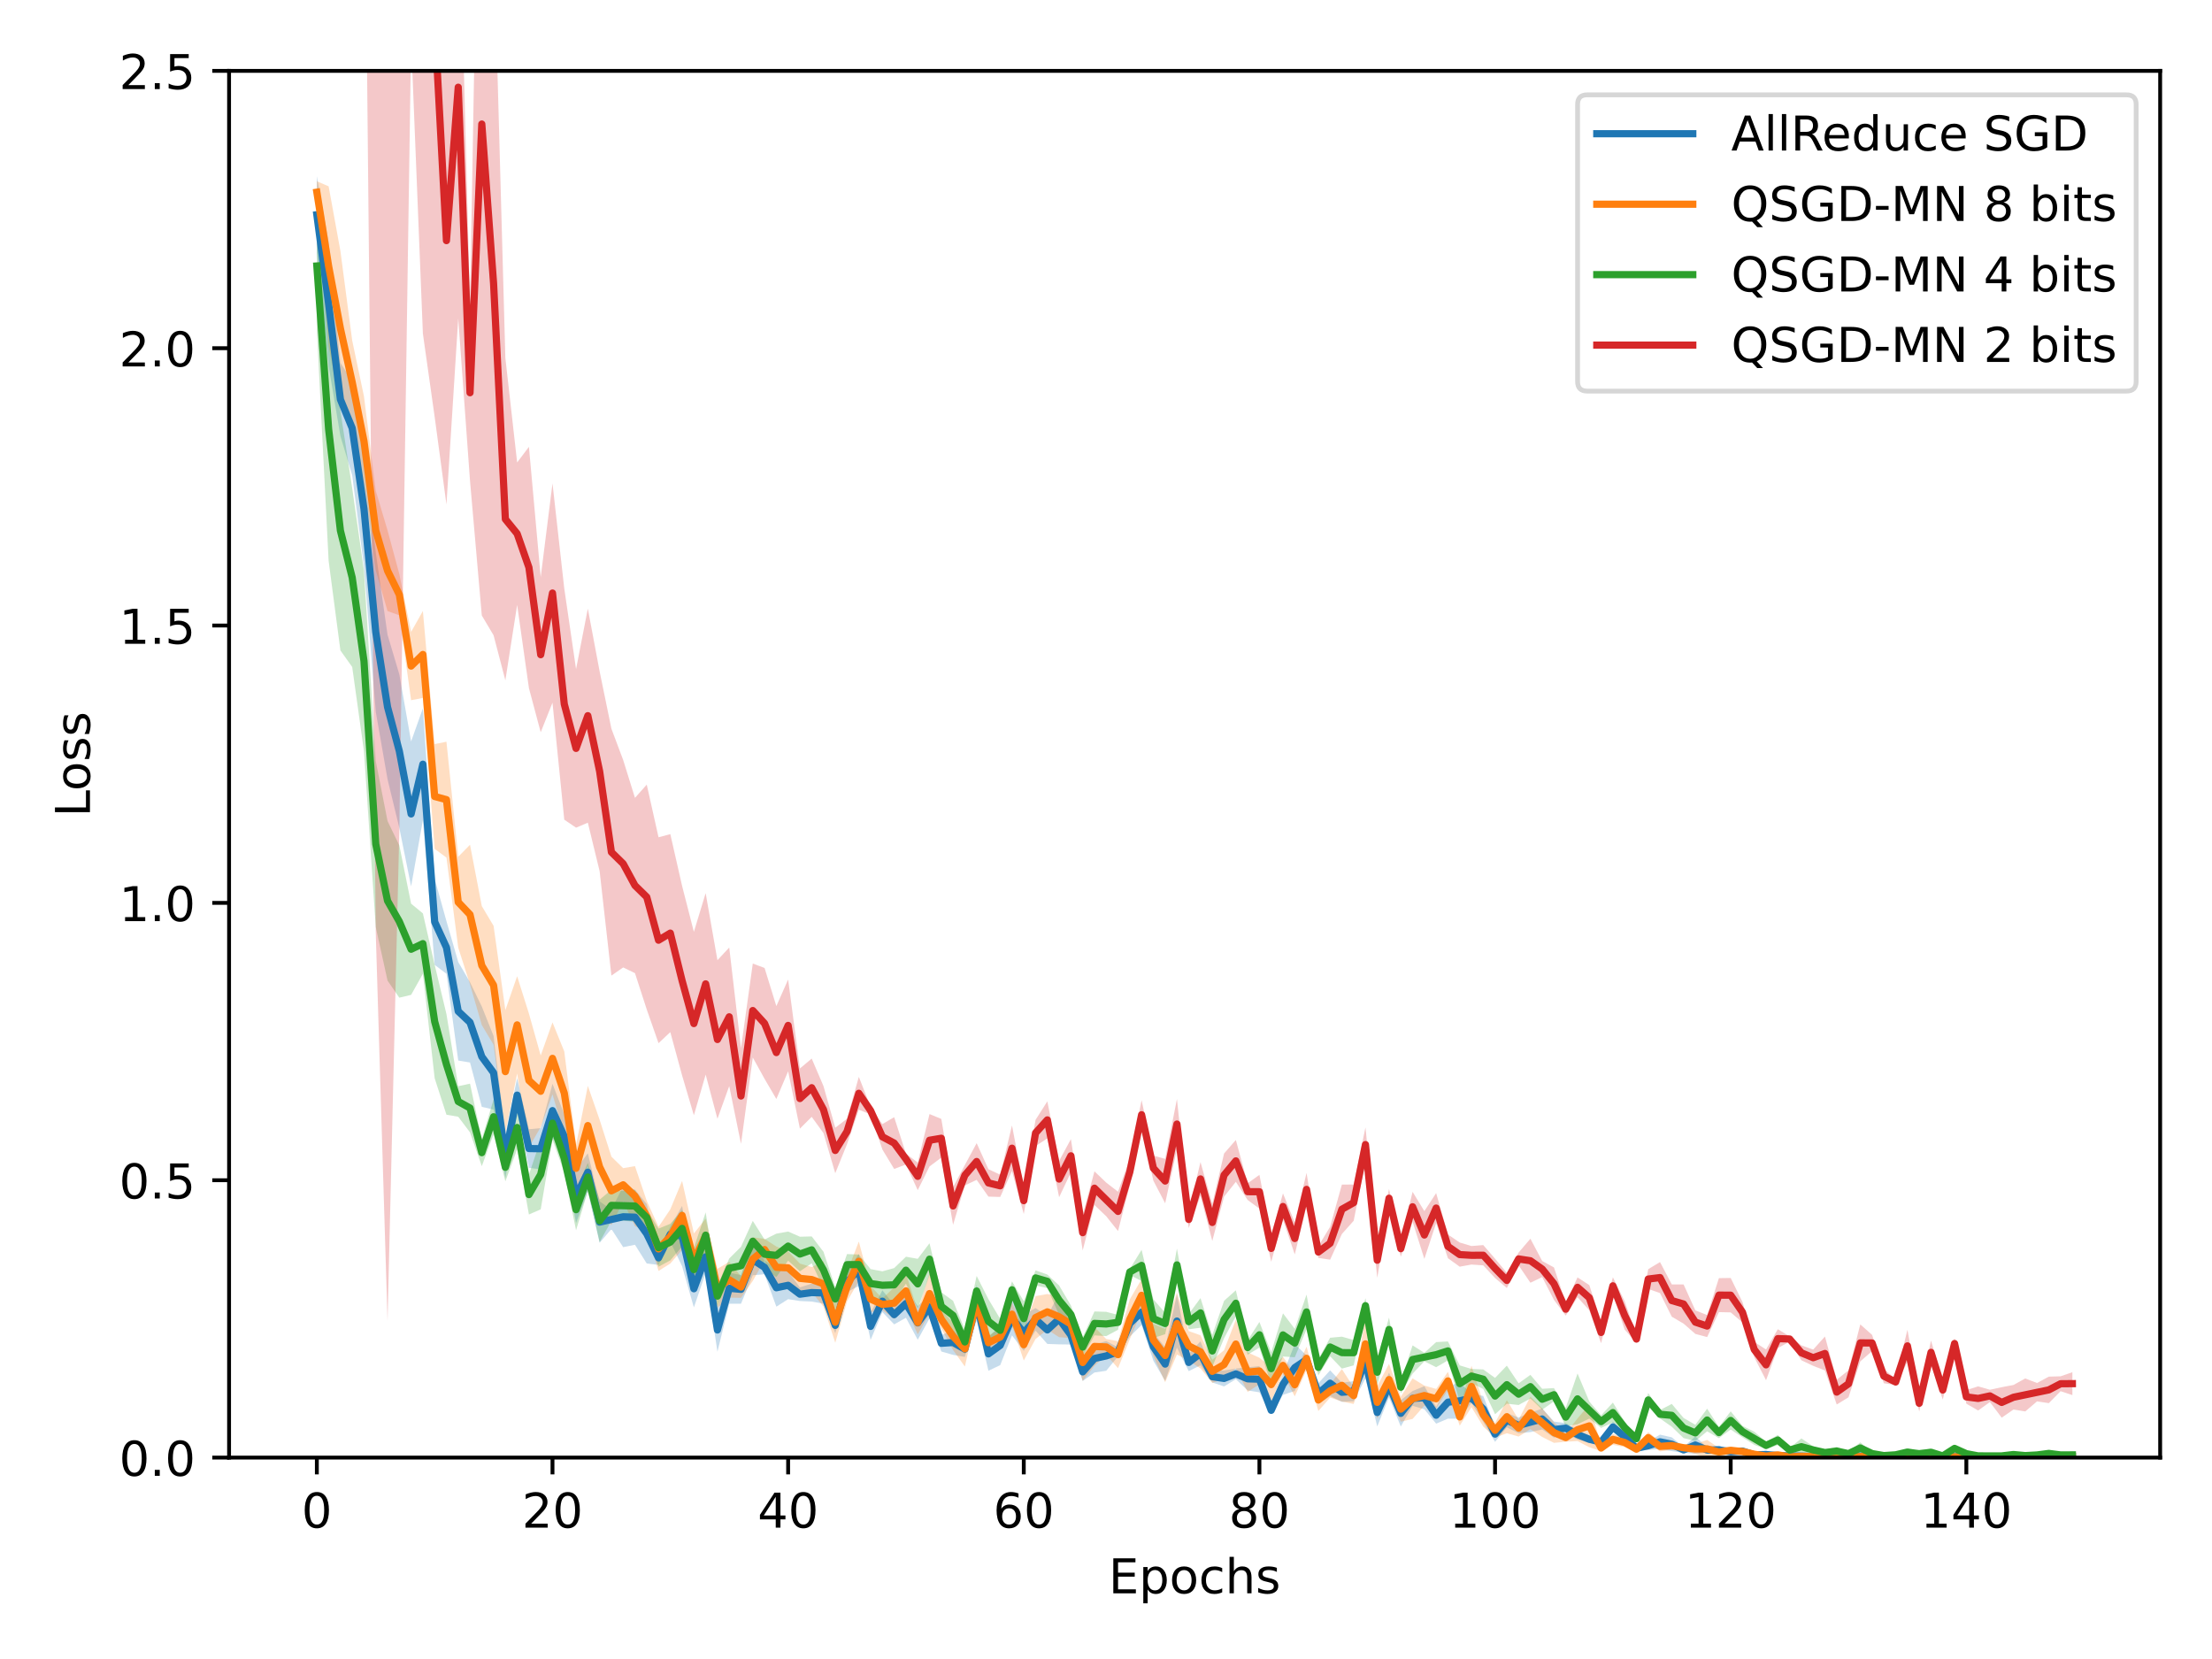 <?xml version="1.0" encoding="utf-8" standalone="no"?>
<!DOCTYPE svg PUBLIC "-//W3C//DTD SVG 1.1//EN"
  "http://www.w3.org/Graphics/SVG/1.1/DTD/svg11.dtd">
<!-- Created with matplotlib (https://matplotlib.org/) -->
<svg height="345.6pt" version="1.1" viewBox="0 0 460.8 345.6" width="460.8pt" xmlns="http://www.w3.org/2000/svg" xmlns:xlink="http://www.w3.org/1999/xlink">
 <defs>
  <style type="text/css">*{stroke-linecap:butt;stroke-linejoin:round;}</style>
 </defs>
 <g id="figure_1">
  <g id="patch_1">
   <path d="M 0 345.6 
L 460.8 345.6 
L 460.8 0 
L 0 0 
z
" style="fill:#ffffff;"/>
  </g>
  <g id="axes_1">
   <g id="patch_2">
    <path d="M 47.72 303.64 
L 450 303.64 
L 450 14.76 
L 47.72 14.76 
z
" style="fill:#ffffff;"/>
   </g>
   <g id="PolyCollection_1">
    <path clip-path="url(#pc9f3971c37)" d="M 66.005 36.706 
L 66.005 52.757 
L 68.46 76.284 
L 70.914 90.849 
L 73.369 99.001 
L 75.823 117.994 
L 78.278 148.26 
L 80.732 162.339 
L 83.186 172.468 
L 85.641 184.659 
L 88.095 170.843 
L 90.55 201 
L 93.004 202.859 
L 95.459 220.929 
L 97.913 221.339 
L 100.367 230.577 
L 102.822 231.147 
L 105.276 245.419 
L 107.731 231.678 
L 110.185 243.29 
L 112.639 243.592 
L 115.094 236.958 
L 117.548 241.358 
L 120.003 254.78 
L 122.457 248.134 
L 124.912 258.898 
L 127.366 256.026 
L 129.82 259.807 
L 132.275 259.305 
L 134.729 263.208 
L 137.184 263.502 
L 139.638 258.68 
L 142.093 263.775 
L 144.547 272.363 
L 147.001 265.178 
L 149.456 281.593 
L 151.91 271.593 
L 154.365 271.588 
L 156.819 265.659 
L 159.274 265.453 
L 161.728 272.205 
L 164.182 270.638 
L 166.637 271.026 
L 169.091 271.14 
L 171.546 271.584 
L 174 277.745 
L 176.455 269.125 
L 178.909 267.908 
L 181.363 279.133 
L 183.818 273.334 
L 186.272 275.891 
L 188.727 274.515 
L 191.181 279.096 
L 193.635 274.651 
L 196.09 281.541 
L 198.544 282.244 
L 200.999 282.665 
L 203.453 275.066 
L 205.908 285.556 
L 208.362 284.387 
L 210.816 278.185 
L 213.271 281.411 
L 215.725 277.191 
L 218.18 279.966 
L 220.634 280.055 
L 223.089 280.085 
L 225.543 287.705 
L 227.997 285.916 
L 230.452 285.551 
L 232.906 282.551 
L 235.361 278.432 
L 237.815 276.022 
L 240.27 283.48 
L 242.724 287.659 
L 245.178 280.739 
L 247.633 285.629 
L 250.087 284.426 
L 252.542 287.985 
L 254.996 288.821 
L 257.45 287.306 
L 259.905 289.652 
L 262.359 290.041 
L 264.814 294.595 
L 267.268 290.568 
L 269.723 289.771 
L 272.177 284.134 
L 274.631 292.475 
L 277.086 290.829 
L 279.54 292.027 
L 281.995 291.911 
L 284.449 287.128 
L 286.904 297.155 
L 289.358 291.086 
L 291.812 297.172 
L 294.267 292.861 
L 296.721 293.573 
L 299.176 296.578 
L 301.63 295.532 
L 304.085 295.547 
L 306.539 292.226 
L 308.993 296.219 
L 311.448 300.365 
L 313.902 297.33 
L 316.357 298.577 
L 318.811 298.33 
L 321.265 297.779 
L 323.72 299.485 
L 326.174 298.571 
L 328.629 299.875 
L 331.083 300.576 
L 333.538 301.135 
L 335.992 298.359 
L 338.446 300.017 
L 340.901 302.262 
L 343.355 302.04 
L 345.81 301.852 
L 348.264 302.291 
L 350.719 302.671 
L 353.173 302.803 
L 355.627 302.619 
L 358.082 302.917 
L 360.536 302.845 
L 362.991 302.684 
L 365.445 303.472 
L 367.9 303.832 
L 370.354 303.492 
L 372.808 303.427 
L 375.263 303.585 
L 377.717 303.451 
L 380.172 303.55 
L 382.626 303.523 
L 385.08 303.557 
L 387.535 303.457 
L 389.989 303.527 
L 392.444 303.529 
L 394.898 303.512 
L 397.353 303.599 
L 399.807 303.589 
L 402.261 303.595 
L 404.716 303.569 
L 407.17 303.473 
L 409.625 303.514 
L 412.079 303.647 
L 414.534 303.532 
L 416.988 303.576 
L 419.442 303.575 
L 421.897 303.558 
L 424.351 303.489 
L 426.806 303.548 
L 429.26 303.57 
L 431.715 303.556 
L 431.715 303.388 
L 431.715 303.388 
L 429.26 303.312 
L 426.806 303.484 
L 424.351 303.384 
L 421.897 303.511 
L 419.442 303.528 
L 416.988 303.515 
L 414.534 303.337 
L 412.079 303.164 
L 409.625 303.304 
L 407.17 303.124 
L 404.716 303.425 
L 402.261 303.331 
L 399.807 303.408 
L 397.353 302.872 
L 394.898 303.426 
L 392.444 303.464 
L 389.989 303.344 
L 387.535 303.139 
L 385.08 303.323 
L 382.626 302.921 
L 380.172 303.26 
L 377.717 303.348 
L 375.263 303.065 
L 372.808 303.182 
L 370.354 302.937 
L 367.9 302.185 
L 365.445 302.659 
L 362.991 301.881 
L 360.536 302.023 
L 358.082 301.15 
L 355.627 301.54 
L 353.173 299.233 
L 350.719 301.425 
L 348.264 299.42 
L 345.81 298.859 
L 343.355 300.303 
L 340.901 301.154 
L 338.446 298.568 
L 335.992 296.164 
L 333.538 299.704 
L 331.083 299.083 
L 328.629 297.807 
L 326.174 296.454 
L 323.72 296.139 
L 321.265 293.425 
L 318.811 294.303 
L 316.357 295.296 
L 313.902 294.386 
L 311.448 297.135 
L 308.993 290.814 
L 306.539 290.268 
L 304.085 288.092 
L 301.63 288.674 
L 299.176 293.056 
L 296.721 288.76 
L 294.267 289.777 
L 291.812 291.684 
L 289.358 285.952 
L 286.904 291.341 
L 284.449 279.957 
L 281.995 287.723 
L 279.54 288.049 
L 277.086 285.47 
L 274.631 288.16 
L 272.177 282.347 
L 269.723 280.02 
L 267.268 286.185 
L 264.814 292.991 
L 262.359 284.584 
L 259.905 284.819 
L 257.45 285.088 
L 254.996 285.491 
L 252.542 285.595 
L 250.087 279.426 
L 247.633 282.021 
L 245.178 269.662 
L 242.724 280.679 
L 240.27 277.63 
L 237.815 270.689 
L 235.361 272.939 
L 232.906 280.664 
L 230.452 279.373 
L 227.997 280.074 
L 225.543 283.877 
L 223.089 276.178 
L 220.634 269.488 
L 218.18 274.125 
L 215.725 272.494 
L 213.271 273.848 
L 210.816 270.992 
L 208.362 276.147 
L 205.908 278.522 
L 203.453 267.645 
L 200.999 279.438 
L 198.544 277.089 
L 196.09 278.125 
L 193.635 269.877 
L 191.181 272.067 
L 188.727 268.568 
L 186.272 271.847 
L 183.818 268.79 
L 181.363 273.486 
L 178.909 261.205 
L 176.455 264.863 
L 174 274.456 
L 171.546 267.11 
L 169.091 267.395 
L 166.637 268.187 
L 164.182 264.862 
L 161.728 264.322 
L 159.274 262.566 
L 156.819 259.177 
L 154.365 265.605 
L 151.91 265.16 
L 149.456 272.526 
L 147.001 258.462 
L 144.547 264.581 
L 142.093 251.21 
L 139.638 255.561 
L 137.184 260.567 
L 134.729 250.829 
L 132.275 247.815 
L 129.82 247.144 
L 127.366 251.94 
L 124.912 250.287 
L 122.457 240.242 
L 120.003 243.583 
L 117.548 232.134 
L 115.094 225.77 
L 112.639 235.012 
L 110.185 235.236 
L 107.731 224.594 
L 105.276 236.345 
L 102.822 215.804 
L 100.367 209.671 
L 97.913 204.623 
L 95.459 200.407 
L 93.004 191.891 
L 90.55 183.075 
L 88.095 147.558 
L 85.641 154.459 
L 83.186 140.471 
L 80.732 132.229 
L 78.278 115.072 
L 75.823 94.017 
L 73.369 79.382 
L 70.914 75.573 
L 68.46 50.372 
L 66.005 36.706 
z
" style="fill:#1f77b4;fill-opacity:0.25;"/>
   </g>
   <g id="PolyCollection_2">
    <path clip-path="url(#pc9f3971c37)" d="M 66.005 37.758 
L 66.005 42.316 
L 68.46 72.087 
L 70.914 84.566 
L 73.369 88.308 
L 75.823 101.225 
L 78.278 118.814 
L 80.732 127.301 
L 83.186 128.18 
L 85.641 145.868 
L 88.095 145.393 
L 90.55 176.843 
L 93.004 178.647 
L 95.459 197.408 
L 97.913 205.068 
L 100.367 213.539 
L 102.822 217.631 
L 105.276 236.047 
L 107.731 223.637 
L 110.185 239.007 
L 112.639 234.793 
L 115.094 227.966 
L 117.548 236.384 
L 120.003 248.255 
L 122.457 242.747 
L 124.912 252.945 
L 127.366 255.191 
L 129.82 250.283 
L 132.275 255.431 
L 134.729 256.564 
L 137.184 264.762 
L 139.638 263.215 
L 142.093 260.368 
L 144.547 268.088 
L 147.001 260.95 
L 149.456 272.441 
L 151.91 270.318 
L 154.365 270.367 
L 156.819 266.833 
L 159.274 262.515 
L 161.728 268.334 
L 164.182 267.562 
L 166.637 269.389 
L 169.091 269.135 
L 171.546 272.202 
L 174 279.714 
L 176.455 271.109 
L 178.909 266.854 
L 181.363 273.363 
L 183.818 272.932 
L 186.272 274.765 
L 188.727 272.575 
L 191.181 277.972 
L 193.635 273.689 
L 196.09 276.752 
L 198.544 281.247 
L 200.999 284.679 
L 203.453 273.892 
L 205.908 281.07 
L 208.362 280.454 
L 210.816 276.161 
L 213.271 283.421 
L 215.725 278.941 
L 218.18 276.988 
L 220.634 278.559 
L 223.089 278.741 
L 225.543 287.678 
L 227.997 284.529 
L 230.452 282.249 
L 232.906 285.01 
L 235.361 278.972 
L 237.815 273.192 
L 240.27 282.515 
L 242.724 287.938 
L 245.178 282.162 
L 247.633 283.453 
L 250.087 285.069 
L 252.542 288.081 
L 254.996 287.237 
L 257.45 285.044 
L 259.905 289.962 
L 262.359 288.356 
L 264.814 292.034 
L 267.268 286.229 
L 269.723 290.886 
L 272.177 285.388 
L 274.631 293.945 
L 277.086 291.137 
L 279.54 291.974 
L 281.995 292.463 
L 284.449 285.556 
L 286.904 295.515 
L 289.358 290.674 
L 291.812 296.155 
L 294.267 295.59 
L 296.721 292.794 
L 299.176 293.427 
L 301.63 289.569 
L 304.085 296.998 
L 306.539 293.144 
L 308.993 297.182 
L 311.448 299.47 
L 313.902 298.568 
L 316.357 299.257 
L 318.811 297.717 
L 321.265 299.343 
L 323.72 300.574 
L 326.174 300.34 
L 328.629 300.198 
L 331.083 301.49 
L 333.538 302.293 
L 335.992 300.979 
L 338.446 301.438 
L 340.901 302.532 
L 343.355 300.645 
L 345.81 302.35 
L 348.264 302.051 
L 350.719 302.199 
L 353.173 302.905 
L 355.627 303.673 
L 358.082 303.325 
L 360.536 302.847 
L 362.991 302.873 
L 365.445 303.341 
L 367.9 303.535 
L 370.354 303.545 
L 372.808 303.546 
L 375.263 303.552 
L 377.717 303.628 
L 380.172 303.574 
L 382.626 303.555 
L 385.08 303.597 
L 387.535 303.524 
L 389.989 303.54 
L 392.444 303.584 
L 394.898 303.529 
L 397.353 303.582 
L 399.807 303.622 
L 402.261 303.685 
L 404.716 303.58 
L 407.17 303.548 
L 409.625 303.672 
L 412.079 303.576 
L 414.534 303.595 
L 416.988 303.596 
L 419.442 303.59 
L 421.897 303.614 
L 424.351 303.562 
L 426.806 303.547 
L 429.26 303.573 
L 431.715 303.483 
L 431.715 303.369 
L 431.715 303.369 
L 429.26 303.372 
L 426.806 303.472 
L 424.351 303.403 
L 421.897 303.222 
L 419.442 303.531 
L 416.988 303.444 
L 414.534 303.416 
L 412.079 303.5 
L 409.625 303.194 
L 407.17 303.363 
L 404.716 303.482 
L 402.261 302.801 
L 399.807 303.449 
L 397.353 302.762 
L 394.898 303.361 
L 392.444 303.354 
L 389.989 302.743 
L 387.535 303.341 
L 385.08 303.541 
L 382.626 303.443 
L 380.172 303.422 
L 377.717 303.273 
L 375.263 303.17 
L 372.808 303.434 
L 370.354 302.604 
L 367.9 303.12 
L 365.445 302.535 
L 362.991 301.895 
L 360.536 301.408 
L 358.082 301.625 
L 355.627 299.964 
L 353.173 300.79 
L 350.719 300.985 
L 348.264 300.198 
L 345.81 300.271 
L 343.355 298.33 
L 340.901 301.256 
L 338.446 299.554 
L 335.992 298.706 
L 333.538 301.014 
L 331.083 292.582 
L 328.629 295.48 
L 326.174 298.609 
L 323.72 296.299 
L 321.265 293.386 
L 318.811 290.963 
L 316.357 295.73 
L 313.902 291.681 
L 311.448 296.433 
L 308.993 292.21 
L 306.539 284.517 
L 304.085 293.341 
L 301.63 285.776 
L 299.176 289.34 
L 296.721 288.637 
L 294.267 287.143 
L 291.812 290.94 
L 289.358 284.119 
L 286.904 288.759 
L 284.449 274.364 
L 281.995 289.01 
L 279.54 285.21 
L 277.086 288.344 
L 274.631 289.342 
L 272.177 280.54 
L 269.723 286.053 
L 267.268 282.662 
L 264.814 284.846 
L 262.359 282.839 
L 259.905 281.721 
L 257.45 274.926 
L 254.996 281.281 
L 252.542 283.27 
L 250.087 278.168 
L 247.633 277.285 
L 245.178 269.277 
L 242.724 276.828 
L 240.27 275.797 
L 237.815 266.483 
L 235.361 270.674 
L 232.906 279.395 
L 230.452 278.94 
L 227.997 276.446 
L 225.543 280.002 
L 223.089 272.919 
L 220.634 270.06 
L 218.18 269.57 
L 215.725 270.004 
L 213.271 276.832 
L 210.816 271.362 
L 208.362 276.593 
L 205.908 278.353 
L 203.453 268.593 
L 200.999 277.295 
L 198.544 275.53 
L 196.09 272.893 
L 193.635 265.258 
L 191.181 273.061 
L 188.727 265.261 
L 186.272 268.16 
L 183.818 270.523 
L 181.363 267.881 
L 178.909 258.637 
L 176.455 264.989 
L 174 271.173 
L 171.546 262.711 
L 169.091 263.962 
L 166.637 263.222 
L 164.182 260.671 
L 161.728 259.673 
L 159.274 258.09 
L 156.819 257.743 
L 154.365 265.856 
L 151.91 262.869 
L 149.456 264.311 
L 147.001 253.866 
L 144.547 256.951 
L 142.093 246.007 
L 139.638 251.928 
L 137.184 255.572 
L 134.729 250.161 
L 132.275 242.92 
L 129.82 243.352 
L 127.366 240.949 
L 124.912 233.265 
L 122.457 226.209 
L 120.003 238.508 
L 117.548 219.031 
L 115.094 212.983 
L 112.639 219.878 
L 110.185 211.149 
L 107.731 203.364 
L 105.276 210.43 
L 102.822 192.872 
L 100.367 188.749 
L 97.913 175.983 
L 95.459 178.475 
L 93.004 154.513 
L 90.55 155.008 
L 88.095 127.283 
L 85.641 131.638 
L 83.186 119.579 
L 80.732 110.483 
L 78.278 102.225 
L 75.823 82.575 
L 73.369 70.937 
L 70.914 52.291 
L 68.46 38.815 
L 66.005 37.758 
z
" style="fill:#ff7f0e;fill-opacity:0.25;"/>
   </g>
   <g id="PolyCollection_3">
    <path clip-path="url(#pc9f3971c37)" d="M 66.005 42.041 
L 66.005 68.772 
L 68.46 116.846 
L 70.914 135.501 
L 73.369 138.938 
L 75.823 156.513 
L 78.278 193.137 
L 80.732 204.287 
L 83.186 207.837 
L 85.641 207.247 
L 88.095 202.869 
L 90.55 224.625 
L 93.004 232.215 
L 95.459 232.64 
L 97.913 235.896 
L 100.367 242.934 
L 102.822 236.259 
L 105.276 246.091 
L 107.731 239.408 
L 110.185 252.999 
L 112.639 251.933 
L 115.094 237.436 
L 117.548 244.224 
L 120.003 256.286 
L 122.457 248.133 
L 124.912 258.761 
L 127.366 254.323 
L 129.82 254.296 
L 132.275 254.519 
L 134.729 255.391 
L 137.184 263.888 
L 139.638 262.561 
L 142.093 259.679 
L 144.547 268.987 
L 147.001 262.046 
L 149.456 272.19 
L 151.91 266.195 
L 154.365 267.618 
L 156.819 262.809 
L 159.274 264.346 
L 161.728 266.028 
L 164.182 262.621 
L 166.637 264.848 
L 169.091 263.159 
L 171.546 268.325 
L 174 273.006 
L 176.455 265.655 
L 178.909 265.529 
L 181.363 270.402 
L 183.818 270.648 
L 186.272 271.144 
L 188.727 267.408 
L 191.181 272.679 
L 193.635 265.616 
L 196.09 275.051 
L 198.544 277.069 
L 200.999 282.071 
L 203.453 272.081 
L 205.908 279.875 
L 208.362 279.525 
L 210.816 270.434 
L 213.271 278.293 
L 215.725 267.789 
L 218.18 268.333 
L 220.634 273.926 
L 223.089 275.717 
L 225.543 282.658 
L 227.997 278.182 
L 230.452 278.335 
L 232.906 277.019 
L 235.361 265.603 
L 237.815 266.857 
L 240.27 278.736 
L 242.724 277.939 
L 245.178 266.899 
L 247.633 276.909 
L 250.087 276.594 
L 252.542 284.754 
L 254.996 278.776 
L 257.45 274.19 
L 259.905 282.212 
L 262.359 280.73 
L 264.814 288.475 
L 267.268 282.584 
L 269.723 282.735 
L 272.177 276.926 
L 274.631 286.525 
L 277.086 282.532 
L 279.54 285.105 
L 281.995 284.436 
L 284.449 273.562 
L 286.904 288.56 
L 289.358 279.438 
L 291.812 290.253 
L 294.267 286.161 
L 296.721 283.585 
L 299.176 284.814 
L 301.63 283.397 
L 304.085 292.045 
L 306.539 288.141 
L 308.993 289.347 
L 311.448 294.608 
L 313.902 292.416 
L 316.357 292.687 
L 318.811 291.329 
L 321.265 293.667 
L 323.72 291.93 
L 326.174 297.156 
L 328.629 296.701 
L 331.083 295.513 
L 333.538 297.444 
L 335.992 296.353 
L 338.446 298.615 
L 340.901 300.247 
L 343.355 293.083 
L 345.81 295.49 
L 348.264 297.219 
L 350.719 299.58 
L 353.173 300.184 
L 355.627 298.17 
L 358.082 299.591 
L 360.536 297.8 
L 362.991 299.422 
L 365.445 300.989 
L 367.9 301.882 
L 370.354 301.042 
L 372.808 302.499 
L 375.263 303.09 
L 377.717 302.814 
L 380.172 303.139 
L 382.626 303.184 
L 385.08 303.219 
L 387.535 302.808 
L 389.989 303.099 
L 392.444 303.407 
L 394.898 303.284 
L 397.353 302.837 
L 399.807 303.708 
L 402.261 303.196 
L 404.716 303.45 
L 407.17 302.379 
L 409.625 303.08 
L 412.079 303.502 
L 414.534 303.386 
L 416.988 303.46 
L 419.442 303.476 
L 421.897 303.338 
L 424.351 303.253 
L 426.806 303.284 
L 429.26 303.306 
L 431.715 303.464 
L 431.715 302.687 
L 431.715 302.687 
L 429.26 302.867 
L 426.806 302.259 
L 424.351 302.931 
L 421.897 303.12 
L 419.442 302.529 
L 416.988 303.118 
L 414.534 303.223 
L 412.079 303.069 
L 409.625 302.57 
L 407.17 301.073 
L 404.716 303.139 
L 402.261 301.862 
L 399.807 301.998 
L 397.353 302.143 
L 394.898 302.841 
L 392.444 303.042 
L 389.989 302.5 
L 387.535 300.472 
L 385.08 302.418 
L 382.626 301.386 
L 380.172 302.048 
L 377.717 301.284 
L 375.263 299.651 
L 372.808 301.635 
L 370.354 298.931 
L 367.9 300.329 
L 365.445 298.253 
L 362.991 297.039 
L 360.536 294.01 
L 358.082 297.265 
L 355.627 293.454 
L 353.173 296.807 
L 350.719 295.39 
L 348.264 292.466 
L 345.81 293.738 
L 343.355 290.195 
L 340.901 299.165 
L 338.446 296.148 
L 335.992 292.181 
L 333.538 294.852 
L 331.083 291.959 
L 328.629 286.12 
L 326.174 293.266 
L 323.72 289.164 
L 321.265 289.309 
L 318.811 286.406 
L 316.357 288.171 
L 313.902 284.489 
L 311.448 287.042 
L 308.993 285.278 
L 306.539 285.179 
L 304.085 284.437 
L 301.63 279.445 
L 299.176 279.586 
L 296.721 281.824 
L 294.267 280.27 
L 291.812 287.71 
L 289.358 274.472 
L 286.904 283.163 
L 284.449 270.435 
L 281.995 279.15 
L 279.54 278.453 
L 277.086 278.68 
L 274.631 283.173 
L 272.177 269.684 
L 269.723 276.829 
L 267.268 273.589 
L 264.814 281.742 
L 262.359 275.392 
L 259.905 279.231 
L 257.45 268.791 
L 254.996 270.982 
L 252.542 278.111 
L 250.087 270.422 
L 247.633 273.74 
L 245.178 260.104 
L 242.724 273.489 
L 240.27 270.672 
L 237.815 260.36 
L 235.361 264.345 
L 232.906 273.918 
L 230.452 273.279 
L 227.997 273.201 
L 225.543 278.582 
L 223.089 271.954 
L 220.634 267.781 
L 218.18 265.509 
L 215.725 264.642 
L 213.271 271.081 
L 210.816 266.94 
L 208.362 274.758 
L 205.908 270.639 
L 203.453 265.801 
L 200.999 277.03 
L 198.544 270.985 
L 196.09 269.217 
L 193.635 258.995 
L 191.181 262.235 
L 188.727 261.795 
L 186.272 264.164 
L 183.818 264.841 
L 181.363 264.376 
L 178.909 261.338 
L 176.455 261.247 
L 174 268.187 
L 171.546 260.766 
L 169.091 257.569 
L 166.637 257.63 
L 164.182 256.551 
L 161.728 256.992 
L 159.274 258.211 
L 156.819 254.331 
L 154.365 259.735 
L 151.91 262.173 
L 149.456 267.824 
L 147.001 252.567 
L 144.547 259.968 
L 142.093 252.101 
L 139.638 254.94 
L 137.184 255.938 
L 134.729 251.909 
L 132.275 247.94 
L 129.82 248.061 
L 127.366 247.877 
L 124.912 249.894 
L 122.457 242.263 
L 120.003 247.708 
L 117.548 238.454 
L 115.094 230.504 
L 112.639 237.358 
L 110.185 244.71 
L 107.731 230.36 
L 105.276 240.254 
L 102.822 229.018 
L 100.367 237.306 
L 97.913 225.748 
L 95.459 226.274 
L 93.004 211.261 
L 90.55 200.999 
L 88.095 190.279 
L 85.641 188.248 
L 83.186 176.103 
L 80.732 171.031 
L 78.278 158.529 
L 75.823 118.917 
L 73.369 101.69 
L 70.914 85.583 
L 68.46 61.944 
L 66.005 42.041 
z
" style="fill:#2ca02c;fill-opacity:0.25;"/>
   </g>
   <g id="PolyCollection_4">
    <path clip-path="url(#pc9f3971c37)" d="M 66.005 -9944.411 
L 66.005 -1610.157 
L 68.46 -1669.947 
L 70.914 -384.846 
L 73.369 -432.32 
L 75.823 -49.259 
L 78.278 194.343 
L 80.732 275.175 
L 83.186 173.202 
L 85.641 8.32 
L 88.095 69.496 
L 90.55 86.858 
L 93.004 105.093 
L 95.459 66.304 
L 97.913 100.181 
L 100.367 128.215 
L 102.822 132.344 
L 105.276 141.726 
L 107.731 126.006 
L 110.185 143.347 
L 112.639 152.541 
L 115.094 146.376 
L 117.548 170.754 
L 120.003 172.417 
L 122.457 171.384 
L 124.912 181.475 
L 127.366 203.233 
L 129.82 201.532 
L 132.275 202.723 
L 134.729 210.287 
L 137.184 217.309 
L 139.638 215.007 
L 142.093 224.034 
L 144.547 232.34 
L 147.001 223.857 
L 149.456 233.067 
L 151.91 226.251 
L 154.365 238.287 
L 156.819 220.294 
L 159.274 224.745 
L 161.728 228.939 
L 164.182 223.172 
L 166.637 235.113 
L 169.091 232.658 
L 171.546 236.047 
L 174 244.397 
L 176.455 238.343 
L 178.909 231.175 
L 181.363 232.157 
L 183.818 239.462 
L 186.272 243.515 
L 188.727 242.583 
L 191.181 247.928 
L 193.635 242.994 
L 196.09 241.149 
L 198.544 255.142 
L 200.999 246.944 
L 203.453 245.787 
L 205.908 249.274 
L 208.362 249.346 
L 210.816 243.937 
L 213.271 252.906 
L 215.725 238.741 
L 218.18 237.152 
L 220.634 249.401 
L 223.089 244.239 
L 225.543 260.49 
L 227.997 251.029 
L 230.452 253.372 
L 232.906 256.452 
L 235.361 246.904 
L 237.815 235.258 
L 240.27 245.961 
L 242.724 250.663 
L 245.178 239.376 
L 247.633 255.82 
L 250.087 249.096 
L 252.542 258.502 
L 254.996 249.287 
L 257.45 246.193 
L 259.905 249.977 
L 262.359 251.781 
L 264.814 262.848 
L 267.268 254.07 
L 269.723 261.319 
L 272.177 251.214 
L 274.631 262.043 
L 277.086 262.413 
L 279.54 257.059 
L 281.995 254.312 
L 284.449 242.027 
L 286.904 266.198 
L 289.358 251.539 
L 291.812 261.813 
L 294.267 254.508 
L 296.721 262.248 
L 299.176 254.782 
L 301.63 262.105 
L 304.085 263.875 
L 306.539 263.424 
L 308.993 263.602 
L 311.448 266.233 
L 313.902 268.312 
L 316.357 263.597 
L 318.811 267.216 
L 321.265 266.039 
L 323.72 270.793 
L 326.174 274.062 
L 328.629 270.24 
L 331.083 272.969 
L 333.538 279.823 
L 335.992 269.642 
L 338.446 276.99 
L 340.901 279.729 
L 343.355 268.511 
L 345.81 269.372 
L 348.264 274.293 
L 350.719 275.732 
L 353.173 277.877 
L 355.627 278.537 
L 358.082 273.339 
L 360.536 273.393 
L 362.991 275.487 
L 365.445 282.747 
L 367.9 287.524 
L 370.354 280.827 
L 372.808 279.487 
L 375.263 283.37 
L 377.717 284.53 
L 380.172 285.493 
L 382.626 292.582 
L 385.08 291.08 
L 387.535 283.598 
L 389.989 281.458 
L 392.444 288.159 
L 394.898 288.522 
L 397.353 283.746 
L 399.807 294.032 
L 402.261 284.178 
L 404.716 291.558 
L 407.17 281.016 
L 409.625 292.409 
L 412.079 293.835 
L 414.534 292.074 
L 416.988 295.321 
L 419.442 293.632 
L 421.897 294.025 
L 424.351 291.931 
L 426.806 292.299 
L 429.26 289.81 
L 431.715 290.624 
L 431.715 285.853 
L 431.715 285.853 
L 429.26 286.709 
L 426.806 286.778 
L 424.351 288.103 
L 421.897 287.157 
L 419.442 288.517 
L 416.988 288.979 
L 414.534 289.509 
L 412.079 288.805 
L 409.625 289.582 
L 407.17 278.745 
L 404.716 287.576 
L 402.261 279.262 
L 399.807 290.634 
L 397.353 277.003 
L 394.898 287.269 
L 392.444 285.189 
L 389.989 278.078 
L 387.535 275.898 
L 385.08 285.456 
L 382.626 287.418 
L 380.172 278.422 
L 377.717 281.144 
L 375.263 280.268 
L 372.808 278.385 
L 370.354 276.898 
L 367.9 281.124 
L 365.445 279.542 
L 362.991 271.241 
L 360.536 266.226 
L 358.082 266.258 
L 355.627 273.952 
L 353.173 272.975 
L 350.719 267.572 
L 348.264 267.571 
L 345.81 262.912 
L 343.355 264.393 
L 340.901 278.17 
L 338.446 271.064 
L 335.992 266.083 
L 333.538 275.323 
L 331.083 267.711 
L 328.629 266.106 
L 326.174 271.391 
L 323.72 264.03 
L 321.265 262.691 
L 318.811 258.049 
L 316.357 260.923 
L 313.902 265.157 
L 311.448 262.215 
L 308.993 259.373 
L 306.539 259.573 
L 304.085 258.84 
L 301.63 257.168 
L 299.176 248.547 
L 296.721 252.297 
L 294.267 248.279 
L 291.812 258.42 
L 289.358 247.694 
L 286.904 258.853 
L 284.449 234.851 
L 281.995 246.759 
L 279.54 246.765 
L 277.086 255.573 
L 274.631 259.6 
L 272.177 244.339 
L 269.723 254.681 
L 267.268 248.604 
L 264.814 257.283 
L 262.359 244.742 
L 259.905 246.513 
L 257.45 237.478 
L 254.996 240.297 
L 252.542 250.818 
L 250.087 242.09 
L 247.633 252.236 
L 245.178 228.948 
L 242.724 241.403 
L 240.27 240.745 
L 237.815 229.184 
L 235.361 241.37 
L 232.906 248.265 
L 230.452 246.357 
L 227.997 244.016 
L 225.543 253.085 
L 223.089 237.31 
L 220.634 241.831 
L 218.18 229.434 
L 215.725 233.285 
L 213.271 247.331 
L 210.816 234.442 
L 208.362 244.706 
L 205.908 243.571 
L 203.453 238.143 
L 200.999 242.696 
L 198.544 247.306 
L 196.09 233.089 
L 193.635 232.078 
L 191.181 242.175 
L 188.727 240.32 
L 186.272 232.731 
L 183.818 234.166 
L 181.363 230.57 
L 178.909 224.33 
L 176.455 233.05 
L 174 234.93 
L 171.546 226.252 
L 169.091 220.522 
L 166.637 222.581 
L 164.182 204.054 
L 161.728 209.594 
L 159.274 201.647 
L 156.819 200.726 
L 154.365 218.346 
L 151.91 197.387 
L 149.456 200.027 
L 147.001 186.06 
L 144.547 194.12 
L 142.093 184.551 
L 139.638 173.763 
L 137.184 174.417 
L 134.729 163.452 
L 132.275 166.209 
L 129.82 158.327 
L 127.366 151.796 
L 124.912 139.859 
L 122.457 126.794 
L 120.003 139.393 
L 117.548 122.595 
L 115.094 100.706 
L 112.639 120.225 
L 110.185 93.083 
L 107.731 96.341 
L 105.276 74.573 
L 102.822 -14.219 
L 100.367 -76.533 
L 97.913 63.443 
L 95.459 -29.969 
L 93.004 -4.842 
L 90.55 -77.65 
L 88.095 -72.339 
L 85.641 -274.721 
L 83.186 -671.339 
L 80.732 -1385.377 
L 78.278 -904.356 
L 75.823 -1707.222 
L 73.369 -1393.491 
L 70.914 -2415.395 
L 68.46 -4045.273 
L 66.005 -9944.411 
z
" style="fill:#d62728;fill-opacity:0.25;"/>
   </g>
   <g id="matplotlib.axis_1">
    <g id="xtick_1">
     <g id="line2d_1">
      <defs>
       <path d="M 0 0 
L 0 3.5 
" id="m70dd814bc5" style="stroke:#000000;stroke-width:0.8;"/>
      </defs>
      <g>
       <use style="stroke:#000000;stroke-width:0.8;" x="66.005" xlink:href="#m70dd814bc5" y="303.64"/>
      </g>
     </g>
     <g id="text_1">
      <!-- 0 -->
      <g transform="translate(62.824 318.238)scale(0.1 -0.1)">
       <defs>
        <path d="M 31.781 66.406 
Q 24.172 66.406 20.328 58.906 
Q 16.5 51.422 16.5 36.375 
Q 16.5 21.391 20.328 13.891 
Q 24.172 6.391 31.781 6.391 
Q 39.453 6.391 43.281 13.891 
Q 47.125 21.391 47.125 36.375 
Q 47.125 51.422 43.281 58.906 
Q 39.453 66.406 31.781 66.406 
z
M 31.781 74.219 
Q 44.047 74.219 50.516 64.516 
Q 56.984 54.828 56.984 36.375 
Q 56.984 17.969 50.516 8.266 
Q 44.047 -1.422 31.781 -1.422 
Q 19.531 -1.422 13.062 8.266 
Q 6.594 17.969 6.594 36.375 
Q 6.594 54.828 13.062 64.516 
Q 19.531 74.219 31.781 74.219 
z
" id="DejaVuSans-48"/>
       </defs>
       <use xlink:href="#DejaVuSans-48"/>
      </g>
     </g>
    </g>
    <g id="xtick_2">
     <g id="line2d_2">
      <g>
       <use style="stroke:#000000;stroke-width:0.8;" x="115.094" xlink:href="#m70dd814bc5" y="303.64"/>
      </g>
     </g>
     <g id="text_2">
      <!-- 20 -->
      <g transform="translate(108.731 318.238)scale(0.1 -0.1)">
       <defs>
        <path d="M 19.188 8.297 
L 53.609 8.297 
L 53.609 0 
L 7.328 0 
L 7.328 8.297 
Q 12.938 14.109 22.625 23.891 
Q 32.328 33.688 34.812 36.531 
Q 39.547 41.844 41.422 45.531 
Q 43.312 49.219 43.312 52.781 
Q 43.312 58.594 39.234 62.25 
Q 35.156 65.922 28.609 65.922 
Q 23.969 65.922 18.812 64.312 
Q 13.672 62.703 7.812 59.422 
L 7.812 69.391 
Q 13.766 71.781 18.938 73 
Q 24.125 74.219 28.422 74.219 
Q 39.75 74.219 46.484 68.547 
Q 53.219 62.891 53.219 53.422 
Q 53.219 48.922 51.531 44.891 
Q 49.859 40.875 45.406 35.406 
Q 44.188 33.984 37.641 27.219 
Q 31.109 20.453 19.188 8.297 
z
" id="DejaVuSans-50"/>
       </defs>
       <use xlink:href="#DejaVuSans-50"/>
       <use x="63.623" xlink:href="#DejaVuSans-48"/>
      </g>
     </g>
    </g>
    <g id="xtick_3">
     <g id="line2d_3">
      <g>
       <use style="stroke:#000000;stroke-width:0.8;" x="164.182" xlink:href="#m70dd814bc5" y="303.64"/>
      </g>
     </g>
     <g id="text_3">
      <!-- 40 -->
      <g transform="translate(157.82 318.238)scale(0.1 -0.1)">
       <defs>
        <path d="M 37.797 64.312 
L 12.891 25.391 
L 37.797 25.391 
z
M 35.203 72.906 
L 47.609 72.906 
L 47.609 25.391 
L 58.016 25.391 
L 58.016 17.188 
L 47.609 17.188 
L 47.609 0 
L 37.797 0 
L 37.797 17.188 
L 4.891 17.188 
L 4.891 26.703 
z
" id="DejaVuSans-52"/>
       </defs>
       <use xlink:href="#DejaVuSans-52"/>
       <use x="63.623" xlink:href="#DejaVuSans-48"/>
      </g>
     </g>
    </g>
    <g id="xtick_4">
     <g id="line2d_4">
      <g>
       <use style="stroke:#000000;stroke-width:0.8;" x="213.271" xlink:href="#m70dd814bc5" y="303.64"/>
      </g>
     </g>
     <g id="text_4">
      <!-- 60 -->
      <g transform="translate(206.908 318.238)scale(0.1 -0.1)">
       <defs>
        <path d="M 33.016 40.375 
Q 26.375 40.375 22.484 35.828 
Q 18.609 31.297 18.609 23.391 
Q 18.609 15.531 22.484 10.953 
Q 26.375 6.391 33.016 6.391 
Q 39.656 6.391 43.531 10.953 
Q 47.406 15.531 47.406 23.391 
Q 47.406 31.297 43.531 35.828 
Q 39.656 40.375 33.016 40.375 
z
M 52.594 71.297 
L 52.594 62.312 
Q 48.875 64.062 45.094 64.984 
Q 41.312 65.922 37.594 65.922 
Q 27.828 65.922 22.672 59.328 
Q 17.531 52.734 16.797 39.406 
Q 19.672 43.656 24.016 45.922 
Q 28.375 48.188 33.594 48.188 
Q 44.578 48.188 50.953 41.516 
Q 57.328 34.859 57.328 23.391 
Q 57.328 12.156 50.688 5.359 
Q 44.047 -1.422 33.016 -1.422 
Q 20.359 -1.422 13.672 8.266 
Q 6.984 17.969 6.984 36.375 
Q 6.984 53.656 15.188 63.938 
Q 23.391 74.219 37.203 74.219 
Q 40.922 74.219 44.703 73.484 
Q 48.484 72.75 52.594 71.297 
z
" id="DejaVuSans-54"/>
       </defs>
       <use xlink:href="#DejaVuSans-54"/>
       <use x="63.623" xlink:href="#DejaVuSans-48"/>
      </g>
     </g>
    </g>
    <g id="xtick_5">
     <g id="line2d_5">
      <g>
       <use style="stroke:#000000;stroke-width:0.8;" x="262.359" xlink:href="#m70dd814bc5" y="303.64"/>
      </g>
     </g>
     <g id="text_5">
      <!-- 80 -->
      <g transform="translate(255.997 318.238)scale(0.1 -0.1)">
       <defs>
        <path d="M 31.781 34.625 
Q 24.75 34.625 20.719 30.859 
Q 16.703 27.094 16.703 20.516 
Q 16.703 13.922 20.719 10.156 
Q 24.75 6.391 31.781 6.391 
Q 38.812 6.391 42.859 10.172 
Q 46.922 13.969 46.922 20.516 
Q 46.922 27.094 42.891 30.859 
Q 38.875 34.625 31.781 34.625 
z
M 21.922 38.812 
Q 15.578 40.375 12.031 44.719 
Q 8.5 49.078 8.5 55.328 
Q 8.5 64.062 14.719 69.141 
Q 20.953 74.219 31.781 74.219 
Q 42.672 74.219 48.875 69.141 
Q 55.078 64.062 55.078 55.328 
Q 55.078 49.078 51.531 44.719 
Q 48 40.375 41.703 38.812 
Q 48.828 37.156 52.797 32.312 
Q 56.781 27.484 56.781 20.516 
Q 56.781 9.906 50.312 4.234 
Q 43.844 -1.422 31.781 -1.422 
Q 19.734 -1.422 13.25 4.234 
Q 6.781 9.906 6.781 20.516 
Q 6.781 27.484 10.781 32.312 
Q 14.797 37.156 21.922 38.812 
z
M 18.312 54.391 
Q 18.312 48.734 21.844 45.562 
Q 25.391 42.391 31.781 42.391 
Q 38.141 42.391 41.719 45.562 
Q 45.312 48.734 45.312 54.391 
Q 45.312 60.062 41.719 63.234 
Q 38.141 66.406 31.781 66.406 
Q 25.391 66.406 21.844 63.234 
Q 18.312 60.062 18.312 54.391 
z
" id="DejaVuSans-56"/>
       </defs>
       <use xlink:href="#DejaVuSans-56"/>
       <use x="63.623" xlink:href="#DejaVuSans-48"/>
      </g>
     </g>
    </g>
    <g id="xtick_6">
     <g id="line2d_6">
      <g>
       <use style="stroke:#000000;stroke-width:0.8;" x="311.448" xlink:href="#m70dd814bc5" y="303.64"/>
      </g>
     </g>
     <g id="text_6">
      <!-- 100 -->
      <g transform="translate(301.904 318.238)scale(0.1 -0.1)">
       <defs>
        <path d="M 12.406 8.297 
L 28.516 8.297 
L 28.516 63.922 
L 10.984 60.406 
L 10.984 69.391 
L 28.422 72.906 
L 38.281 72.906 
L 38.281 8.297 
L 54.391 8.297 
L 54.391 0 
L 12.406 0 
z
" id="DejaVuSans-49"/>
       </defs>
       <use xlink:href="#DejaVuSans-49"/>
       <use x="63.623" xlink:href="#DejaVuSans-48"/>
       <use x="127.246" xlink:href="#DejaVuSans-48"/>
      </g>
     </g>
    </g>
    <g id="xtick_7">
     <g id="line2d_7">
      <g>
       <use style="stroke:#000000;stroke-width:0.8;" x="360.536" xlink:href="#m70dd814bc5" y="303.64"/>
      </g>
     </g>
     <g id="text_7">
      <!-- 120 -->
      <g transform="translate(350.993 318.238)scale(0.1 -0.1)">
       <use xlink:href="#DejaVuSans-49"/>
       <use x="63.623" xlink:href="#DejaVuSans-50"/>
       <use x="127.246" xlink:href="#DejaVuSans-48"/>
      </g>
     </g>
    </g>
    <g id="xtick_8">
     <g id="line2d_8">
      <g>
       <use style="stroke:#000000;stroke-width:0.8;" x="409.625" xlink:href="#m70dd814bc5" y="303.64"/>
      </g>
     </g>
     <g id="text_8">
      <!-- 140 -->
      <g transform="translate(400.081 318.238)scale(0.1 -0.1)">
       <use xlink:href="#DejaVuSans-49"/>
       <use x="63.623" xlink:href="#DejaVuSans-52"/>
       <use x="127.246" xlink:href="#DejaVuSans-48"/>
      </g>
     </g>
    </g>
    <g id="text_9">
     <!-- Epochs -->
     <g transform="translate(230.944 331.917)scale(0.1 -0.1)">
      <defs>
       <path d="M 9.812 72.906 
L 55.906 72.906 
L 55.906 64.594 
L 19.672 64.594 
L 19.672 43.016 
L 54.391 43.016 
L 54.391 34.719 
L 19.672 34.719 
L 19.672 8.297 
L 56.781 8.297 
L 56.781 0 
L 9.812 0 
z
" id="DejaVuSans-69"/>
       <path d="M 18.109 8.203 
L 18.109 -20.797 
L 9.078 -20.797 
L 9.078 54.688 
L 18.109 54.688 
L 18.109 46.391 
Q 20.953 51.266 25.266 53.625 
Q 29.594 56 35.594 56 
Q 45.562 56 51.781 48.094 
Q 58.016 40.188 58.016 27.297 
Q 58.016 14.406 51.781 6.484 
Q 45.562 -1.422 35.594 -1.422 
Q 29.594 -1.422 25.266 0.953 
Q 20.953 3.328 18.109 8.203 
z
M 48.688 27.297 
Q 48.688 37.203 44.609 42.844 
Q 40.531 48.484 33.406 48.484 
Q 26.266 48.484 22.188 42.844 
Q 18.109 37.203 18.109 27.297 
Q 18.109 17.391 22.188 11.75 
Q 26.266 6.109 33.406 6.109 
Q 40.531 6.109 44.609 11.75 
Q 48.688 17.391 48.688 27.297 
z
" id="DejaVuSans-112"/>
       <path d="M 30.609 48.391 
Q 23.391 48.391 19.188 42.75 
Q 14.984 37.109 14.984 27.297 
Q 14.984 17.484 19.156 11.844 
Q 23.344 6.203 30.609 6.203 
Q 37.797 6.203 41.984 11.859 
Q 46.188 17.531 46.188 27.297 
Q 46.188 37.016 41.984 42.703 
Q 37.797 48.391 30.609 48.391 
z
M 30.609 56 
Q 42.328 56 49.016 48.375 
Q 55.719 40.766 55.719 27.297 
Q 55.719 13.875 49.016 6.219 
Q 42.328 -1.422 30.609 -1.422 
Q 18.844 -1.422 12.172 6.219 
Q 5.516 13.875 5.516 27.297 
Q 5.516 40.766 12.172 48.375 
Q 18.844 56 30.609 56 
z
" id="DejaVuSans-111"/>
       <path d="M 48.781 52.594 
L 48.781 44.188 
Q 44.969 46.297 41.141 47.344 
Q 37.312 48.391 33.406 48.391 
Q 24.656 48.391 19.812 42.844 
Q 14.984 37.312 14.984 27.297 
Q 14.984 17.281 19.812 11.734 
Q 24.656 6.203 33.406 6.203 
Q 37.312 6.203 41.141 7.25 
Q 44.969 8.297 48.781 10.406 
L 48.781 2.094 
Q 45.016 0.344 40.984 -0.531 
Q 36.969 -1.422 32.422 -1.422 
Q 20.062 -1.422 12.781 6.344 
Q 5.516 14.109 5.516 27.297 
Q 5.516 40.672 12.859 48.328 
Q 20.219 56 33.016 56 
Q 37.156 56 41.109 55.141 
Q 45.062 54.297 48.781 52.594 
z
" id="DejaVuSans-99"/>
       <path d="M 54.891 33.016 
L 54.891 0 
L 45.906 0 
L 45.906 32.719 
Q 45.906 40.484 42.875 44.328 
Q 39.844 48.188 33.797 48.188 
Q 26.516 48.188 22.312 43.547 
Q 18.109 38.922 18.109 30.906 
L 18.109 0 
L 9.078 0 
L 9.078 75.984 
L 18.109 75.984 
L 18.109 46.188 
Q 21.344 51.125 25.703 53.562 
Q 30.078 56 35.797 56 
Q 45.219 56 50.047 50.172 
Q 54.891 44.344 54.891 33.016 
z
" id="DejaVuSans-104"/>
       <path d="M 44.281 53.078 
L 44.281 44.578 
Q 40.484 46.531 36.375 47.5 
Q 32.281 48.484 27.875 48.484 
Q 21.188 48.484 17.844 46.438 
Q 14.5 44.391 14.5 40.281 
Q 14.5 37.156 16.891 35.375 
Q 19.281 33.594 26.516 31.984 
L 29.594 31.297 
Q 39.156 29.25 43.188 25.516 
Q 47.219 21.781 47.219 15.094 
Q 47.219 7.469 41.188 3.016 
Q 35.156 -1.422 24.609 -1.422 
Q 20.219 -1.422 15.453 -0.562 
Q 10.688 0.297 5.422 2 
L 5.422 11.281 
Q 10.406 8.688 15.234 7.391 
Q 20.062 6.109 24.812 6.109 
Q 31.156 6.109 34.562 8.281 
Q 37.984 10.453 37.984 14.406 
Q 37.984 18.062 35.516 20.016 
Q 33.062 21.969 24.703 23.781 
L 21.578 24.516 
Q 13.234 26.266 9.516 29.906 
Q 5.812 33.547 5.812 39.891 
Q 5.812 47.609 11.281 51.797 
Q 16.75 56 26.812 56 
Q 31.781 56 36.172 55.266 
Q 40.578 54.547 44.281 53.078 
z
" id="DejaVuSans-115"/>
      </defs>
      <use xlink:href="#DejaVuSans-69"/>
      <use x="63.184" xlink:href="#DejaVuSans-112"/>
      <use x="126.66" xlink:href="#DejaVuSans-111"/>
      <use x="187.842" xlink:href="#DejaVuSans-99"/>
      <use x="242.822" xlink:href="#DejaVuSans-104"/>
      <use x="306.201" xlink:href="#DejaVuSans-115"/>
     </g>
    </g>
   </g>
   <g id="matplotlib.axis_2">
    <g id="ytick_1">
     <g id="line2d_9">
      <defs>
       <path d="M 0 0 
L -3.5 0 
" id="m48df0802fe" style="stroke:#000000;stroke-width:0.8;"/>
      </defs>
      <g>
       <use style="stroke:#000000;stroke-width:0.8;" x="47.72" xlink:href="#m48df0802fe" y="303.64"/>
      </g>
     </g>
     <g id="text_10">
      <!-- 0.0 -->
      <g transform="translate(24.817 307.439)scale(0.1 -0.1)">
       <defs>
        <path d="M 10.688 12.406 
L 21 12.406 
L 21 0 
L 10.688 0 
z
" id="DejaVuSans-46"/>
       </defs>
       <use xlink:href="#DejaVuSans-48"/>
       <use x="63.623" xlink:href="#DejaVuSans-46"/>
       <use x="95.41" xlink:href="#DejaVuSans-48"/>
      </g>
     </g>
    </g>
    <g id="ytick_2">
     <g id="line2d_10">
      <g>
       <use style="stroke:#000000;stroke-width:0.8;" x="47.72" xlink:href="#m48df0802fe" y="245.864"/>
      </g>
     </g>
     <g id="text_11">
      <!-- 0.5 -->
      <g transform="translate(24.817 249.663)scale(0.1 -0.1)">
       <defs>
        <path d="M 10.797 72.906 
L 49.516 72.906 
L 49.516 64.594 
L 19.828 64.594 
L 19.828 46.734 
Q 21.969 47.469 24.109 47.828 
Q 26.266 48.188 28.422 48.188 
Q 40.625 48.188 47.75 41.5 
Q 54.891 34.812 54.891 23.391 
Q 54.891 11.625 47.562 5.094 
Q 40.234 -1.422 26.906 -1.422 
Q 22.312 -1.422 17.547 -0.641 
Q 12.797 0.141 7.719 1.703 
L 7.719 11.625 
Q 12.109 9.234 16.797 8.062 
Q 21.484 6.891 26.703 6.891 
Q 35.156 6.891 40.078 11.328 
Q 45.016 15.766 45.016 23.391 
Q 45.016 31 40.078 35.438 
Q 35.156 39.891 26.703 39.891 
Q 22.75 39.891 18.812 39.016 
Q 14.891 38.141 10.797 36.281 
z
" id="DejaVuSans-53"/>
       </defs>
       <use xlink:href="#DejaVuSans-48"/>
       <use x="63.623" xlink:href="#DejaVuSans-46"/>
       <use x="95.41" xlink:href="#DejaVuSans-53"/>
      </g>
     </g>
    </g>
    <g id="ytick_3">
     <g id="line2d_11">
      <g>
       <use style="stroke:#000000;stroke-width:0.8;" x="47.72" xlink:href="#m48df0802fe" y="188.088"/>
      </g>
     </g>
     <g id="text_12">
      <!-- 1.0 -->
      <g transform="translate(24.817 191.887)scale(0.1 -0.1)">
       <use xlink:href="#DejaVuSans-49"/>
       <use x="63.623" xlink:href="#DejaVuSans-46"/>
       <use x="95.41" xlink:href="#DejaVuSans-48"/>
      </g>
     </g>
    </g>
    <g id="ytick_4">
     <g id="line2d_12">
      <g>
       <use style="stroke:#000000;stroke-width:0.8;" x="47.72" xlink:href="#m48df0802fe" y="130.312"/>
      </g>
     </g>
     <g id="text_13">
      <!-- 1.5 -->
      <g transform="translate(24.817 134.111)scale(0.1 -0.1)">
       <use xlink:href="#DejaVuSans-49"/>
       <use x="63.623" xlink:href="#DejaVuSans-46"/>
       <use x="95.41" xlink:href="#DejaVuSans-53"/>
      </g>
     </g>
    </g>
    <g id="ytick_5">
     <g id="line2d_13">
      <g>
       <use style="stroke:#000000;stroke-width:0.8;" x="47.72" xlink:href="#m48df0802fe" y="72.536"/>
      </g>
     </g>
     <g id="text_14">
      <!-- 2.0 -->
      <g transform="translate(24.817 76.335)scale(0.1 -0.1)">
       <use xlink:href="#DejaVuSans-50"/>
       <use x="63.623" xlink:href="#DejaVuSans-46"/>
       <use x="95.41" xlink:href="#DejaVuSans-48"/>
      </g>
     </g>
    </g>
    <g id="ytick_6">
     <g id="line2d_14">
      <g>
       <use style="stroke:#000000;stroke-width:0.8;" x="47.72" xlink:href="#m48df0802fe" y="14.76"/>
      </g>
     </g>
     <g id="text_15">
      <!-- 2.5 -->
      <g transform="translate(24.817 18.559)scale(0.1 -0.1)">
       <use xlink:href="#DejaVuSans-50"/>
       <use x="63.623" xlink:href="#DejaVuSans-46"/>
       <use x="95.41" xlink:href="#DejaVuSans-53"/>
      </g>
     </g>
    </g>
    <g id="text_16">
     <!-- Loss -->
     <g transform="translate(18.737 170.167)rotate(-90)scale(0.1 -0.1)">
      <defs>
       <path d="M 9.812 72.906 
L 19.672 72.906 
L 19.672 8.297 
L 55.172 8.297 
L 55.172 0 
L 9.812 0 
z
" id="DejaVuSans-76"/>
      </defs>
      <use xlink:href="#DejaVuSans-76"/>
      <use x="53.963" xlink:href="#DejaVuSans-111"/>
      <use x="115.145" xlink:href="#DejaVuSans-115"/>
      <use x="167.244" xlink:href="#DejaVuSans-115"/>
     </g>
    </g>
   </g>
   <g id="line2d_15">
    <path clip-path="url(#pc9f3971c37)" d="M 66.005 44.731 
L 68.46 63.328 
L 70.914 83.211 
L 73.369 89.192 
L 75.823 106.005 
L 78.278 131.666 
L 80.732 147.284 
L 83.186 156.469 
L 85.641 169.559 
L 88.095 159.2 
L 90.55 192.038 
L 93.004 197.375 
L 95.459 210.668 
L 97.913 212.981 
L 100.367 220.124 
L 102.822 223.476 
L 105.276 240.882 
L 107.731 228.136 
L 110.185 239.263 
L 112.639 239.302 
L 115.094 231.364 
L 117.548 236.746 
L 120.003 249.182 
L 122.457 244.188 
L 124.912 254.592 
L 129.82 253.475 
L 132.275 253.56 
L 134.729 257.019 
L 137.184 262.035 
L 139.638 257.12 
L 142.093 257.493 
L 144.547 268.472 
L 147.001 261.82 
L 149.456 277.06 
L 151.91 268.376 
L 154.365 268.596 
L 156.819 262.418 
L 159.274 264.009 
L 161.728 268.263 
L 164.182 267.75 
L 166.637 269.606 
L 169.091 269.268 
L 171.546 269.347 
L 174 276.1 
L 176.455 266.994 
L 178.909 264.557 
L 181.363 276.309 
L 183.818 271.062 
L 186.272 273.869 
L 188.727 271.542 
L 191.181 275.581 
L 193.635 272.264 
L 196.09 279.833 
L 198.544 279.666 
L 200.999 281.052 
L 203.453 271.355 
L 205.908 282.039 
L 208.362 280.267 
L 210.816 274.588 
L 213.271 277.63 
L 215.725 274.842 
L 218.18 277.046 
L 220.634 274.772 
L 223.089 278.132 
L 225.543 285.791 
L 227.997 282.995 
L 230.452 282.462 
L 232.906 281.607 
L 235.361 275.686 
L 237.815 273.356 
L 240.27 280.555 
L 242.724 284.169 
L 245.178 275.201 
L 247.633 283.825 
L 250.087 281.926 
L 252.542 286.79 
L 254.996 287.156 
L 257.45 286.197 
L 259.905 287.235 
L 262.359 287.313 
L 264.814 293.793 
L 267.268 288.376 
L 269.723 284.895 
L 272.177 283.241 
L 274.631 290.317 
L 277.086 288.149 
L 279.54 290.038 
L 281.995 289.817 
L 284.449 283.543 
L 286.904 294.248 
L 289.358 288.519 
L 291.812 294.428 
L 294.267 291.319 
L 296.721 291.167 
L 299.176 294.817 
L 301.63 292.103 
L 304.085 291.82 
L 306.539 291.247 
L 308.993 293.517 
L 311.448 298.75 
L 313.902 295.858 
L 316.357 296.936 
L 321.265 295.602 
L 323.72 297.812 
L 326.174 297.513 
L 328.629 298.841 
L 331.083 299.829 
L 333.538 300.419 
L 335.992 297.262 
L 338.446 299.292 
L 340.901 301.708 
L 343.355 301.171 
L 345.81 300.356 
L 348.264 300.856 
L 350.719 302.048 
L 353.173 301.018 
L 355.627 302.079 
L 358.082 302.033 
L 360.536 302.434 
L 362.991 302.282 
L 365.445 303.066 
L 367.9 303.008 
L 370.354 303.215 
L 377.717 303.4 
L 380.172 303.405 
L 382.626 303.222 
L 385.08 303.44 
L 387.535 303.298 
L 392.444 303.496 
L 394.898 303.469 
L 397.353 303.235 
L 399.807 303.499 
L 412.079 303.406 
L 421.897 303.535 
L 424.351 303.437 
L 426.806 303.516 
L 431.715 303.472 
L 431.715 303.472 
" style="fill:none;stroke:#1f77b4;stroke-linecap:square;stroke-width:1.5;"/>
   </g>
   <g id="line2d_16">
    <path clip-path="url(#pc9f3971c37)" d="M 66.005 40.037 
L 68.46 55.451 
L 70.914 68.428 
L 73.369 79.623 
L 75.823 91.9 
L 78.278 110.519 
L 80.732 118.892 
L 83.186 123.88 
L 85.641 138.753 
L 88.095 136.338 
L 90.55 165.925 
L 93.004 166.58 
L 95.459 187.941 
L 97.913 190.525 
L 100.367 201.144 
L 102.822 205.252 
L 105.276 223.239 
L 107.731 213.5 
L 110.185 225.078 
L 112.639 227.335 
L 115.094 220.474 
L 117.548 227.707 
L 120.003 243.381 
L 122.457 234.478 
L 124.912 243.105 
L 127.366 248.07 
L 129.82 246.818 
L 132.275 249.176 
L 134.729 253.362 
L 137.184 260.167 
L 139.638 257.572 
L 142.093 253.188 
L 144.547 262.52 
L 147.001 257.408 
L 149.456 268.376 
L 151.91 266.593 
L 154.365 268.111 
L 156.819 262.288 
L 159.274 260.302 
L 161.728 264.004 
L 164.182 264.116 
L 166.637 266.306 
L 169.091 266.548 
L 171.546 267.457 
L 174 275.443 
L 176.455 268.049 
L 178.909 262.745 
L 181.363 270.622 
L 183.818 271.728 
L 186.272 271.463 
L 188.727 268.918 
L 191.181 275.517 
L 193.635 269.474 
L 196.09 274.823 
L 198.544 278.388 
L 200.999 280.987 
L 203.453 271.243 
L 205.908 279.711 
L 208.362 278.524 
L 210.816 273.762 
L 213.271 280.126 
L 215.725 274.473 
L 218.18 273.279 
L 220.634 274.309 
L 223.089 275.83 
L 225.543 283.84 
L 227.997 280.487 
L 230.452 280.594 
L 232.906 282.203 
L 235.361 274.823 
L 237.815 269.838 
L 240.27 279.156 
L 242.724 282.383 
L 245.178 275.72 
L 247.633 280.369 
L 250.087 281.619 
L 252.542 285.675 
L 254.996 284.259 
L 257.45 279.985 
L 259.905 285.842 
L 262.359 285.598 
L 264.814 288.44 
L 267.268 284.445 
L 269.723 288.47 
L 272.177 282.964 
L 274.631 291.643 
L 277.086 289.74 
L 279.54 288.592 
L 281.995 290.736 
L 284.449 279.96 
L 286.904 292.137 
L 289.358 287.396 
L 291.812 293.548 
L 294.267 291.367 
L 296.721 290.715 
L 299.176 291.384 
L 301.63 287.673 
L 304.085 295.17 
L 306.539 288.831 
L 308.993 294.696 
L 311.448 297.951 
L 313.902 295.125 
L 316.357 297.494 
L 318.811 294.34 
L 323.72 298.436 
L 326.174 299.475 
L 328.629 297.839 
L 331.083 297.036 
L 333.538 301.654 
L 335.992 299.843 
L 338.446 300.496 
L 340.901 301.894 
L 343.355 299.487 
L 345.81 301.311 
L 348.264 301.124 
L 350.719 301.592 
L 353.173 301.848 
L 355.627 301.818 
L 358.082 302.475 
L 360.536 302.127 
L 362.991 302.384 
L 365.445 302.938 
L 367.9 303.328 
L 370.354 303.074 
L 372.808 303.49 
L 375.263 303.361 
L 380.172 303.498 
L 387.535 303.432 
L 389.989 303.141 
L 392.444 303.469 
L 394.898 303.445 
L 397.353 303.172 
L 399.807 303.535 
L 402.261 303.243 
L 404.716 303.531 
L 409.625 303.433 
L 412.079 303.538 
L 416.988 303.52 
L 419.442 303.561 
L 421.897 303.418 
L 426.806 303.51 
L 431.715 303.426 
L 431.715 303.426 
" style="fill:none;stroke:#ff7f0e;stroke-linecap:square;stroke-width:1.5;"/>
   </g>
   <g id="line2d_17">
    <path clip-path="url(#pc9f3971c37)" d="M 66.005 55.406 
L 68.46 89.395 
L 70.914 110.542 
L 73.369 120.314 
L 75.823 137.715 
L 78.278 175.833 
L 80.732 187.659 
L 83.186 191.97 
L 85.641 197.747 
L 88.095 196.574 
L 90.55 212.812 
L 93.004 221.738 
L 95.459 229.457 
L 97.913 230.822 
L 100.367 240.12 
L 102.822 232.639 
L 105.276 243.173 
L 107.731 234.884 
L 110.185 248.854 
L 112.639 244.645 
L 115.094 233.97 
L 117.548 241.339 
L 120.003 251.997 
L 122.457 245.198 
L 124.912 254.327 
L 127.366 251.1 
L 132.275 251.23 
L 134.729 253.65 
L 137.184 259.913 
L 139.638 258.751 
L 142.093 255.89 
L 144.547 264.478 
L 147.001 257.306 
L 149.456 270.007 
L 151.91 264.184 
L 154.365 263.676 
L 156.819 258.57 
L 159.274 261.278 
L 161.728 261.51 
L 164.182 259.586 
L 166.637 261.239 
L 169.091 260.364 
L 171.546 264.545 
L 174 270.597 
L 176.455 263.451 
L 178.909 263.434 
L 181.363 267.389 
L 183.818 267.744 
L 186.272 267.654 
L 188.727 264.602 
L 191.181 267.457 
L 193.635 262.305 
L 196.09 272.134 
L 198.544 274.027 
L 200.999 279.551 
L 203.453 268.941 
L 205.908 275.257 
L 208.362 277.141 
L 210.816 268.687 
L 213.271 274.687 
L 215.725 266.215 
L 218.18 266.921 
L 220.634 270.853 
L 223.089 273.835 
L 225.543 280.62 
L 227.997 275.691 
L 230.452 275.807 
L 232.906 275.469 
L 235.361 264.974 
L 237.815 263.609 
L 240.27 274.704 
L 242.724 275.714 
L 245.178 263.501 
L 247.633 275.325 
L 250.087 273.508 
L 252.542 281.432 
L 254.996 274.879 
L 257.45 271.491 
L 259.905 280.721 
L 262.359 278.061 
L 264.814 285.108 
L 267.268 278.087 
L 269.723 279.782 
L 272.177 273.305 
L 274.631 284.849 
L 277.086 280.606 
L 279.54 281.779 
L 281.995 281.793 
L 284.449 271.999 
L 286.904 285.861 
L 289.358 276.955 
L 291.812 288.982 
L 294.267 283.215 
L 299.176 282.2 
L 301.63 281.421 
L 304.085 288.241 
L 306.539 286.66 
L 308.993 287.313 
L 311.448 290.825 
L 313.902 288.453 
L 316.357 290.429 
L 318.811 288.867 
L 321.265 291.488 
L 323.72 290.547 
L 326.174 295.211 
L 328.629 291.411 
L 333.538 296.148 
L 335.992 294.267 
L 338.446 297.381 
L 340.901 299.706 
L 343.355 291.639 
L 345.81 294.614 
L 348.264 294.842 
L 350.719 297.485 
L 353.173 298.496 
L 355.627 295.812 
L 358.082 298.428 
L 360.536 295.905 
L 362.991 298.231 
L 367.9 301.106 
L 370.354 299.986 
L 372.808 302.067 
L 375.263 301.371 
L 377.717 302.049 
L 380.172 302.593 
L 382.626 302.285 
L 385.08 302.818 
L 387.535 301.64 
L 389.989 302.8 
L 392.444 303.225 
L 394.898 303.062 
L 397.353 302.49 
L 399.807 302.853 
L 402.261 302.529 
L 404.716 303.295 
L 407.17 301.726 
L 409.625 302.825 
L 412.079 303.286 
L 416.988 303.289 
L 419.442 303.002 
L 421.897 303.229 
L 424.351 303.092 
L 426.806 302.772 
L 429.26 303.086 
L 431.715 303.076 
L 431.715 303.076 
" style="fill:none;stroke:#2ca02c;stroke-linecap:square;stroke-width:1.5;"/>
   </g>
   <g id="line2d_18">
    <path clip-path="url(#pc9f3971c37)" d="M 88.267 -1 
L 90.55 4.604 
L 93.004 50.125 
L 95.459 18.168 
L 97.913 81.812 
L 100.367 25.841 
L 102.822 59.062 
L 105.276 108.149 
L 107.731 111.174 
L 110.185 118.215 
L 112.639 136.383 
L 115.094 123.541 
L 117.548 146.674 
L 120.003 155.905 
L 122.457 149.089 
L 124.912 160.667 
L 127.366 177.515 
L 129.82 179.929 
L 132.275 184.466 
L 134.729 186.869 
L 137.184 195.863 
L 139.638 194.385 
L 142.093 204.292 
L 144.547 213.23 
L 147.001 204.958 
L 149.456 216.547 
L 151.91 211.819 
L 154.365 228.317 
L 156.819 210.51 
L 159.274 213.196 
L 161.728 219.267 
L 164.182 213.613 
L 166.637 228.847 
L 169.091 226.59 
L 171.546 231.149 
L 174 239.663 
L 176.455 235.697 
L 178.909 227.753 
L 181.363 231.364 
L 183.818 236.814 
L 186.272 238.123 
L 188.727 241.452 
L 191.181 245.052 
L 193.635 237.536 
L 196.09 237.119 
L 198.544 251.224 
L 200.999 244.82 
L 203.453 241.965 
L 205.908 246.423 
L 208.362 247.026 
L 210.816 239.189 
L 213.271 250.118 
L 215.725 236.013 
L 218.18 233.293 
L 220.634 245.616 
L 223.089 240.775 
L 225.543 256.787 
L 227.997 247.523 
L 232.906 252.358 
L 235.361 244.137 
L 237.815 232.221 
L 240.27 243.353 
L 242.724 246.033 
L 245.178 234.162 
L 247.633 254.028 
L 250.087 245.593 
L 252.542 254.66 
L 254.996 244.792 
L 257.45 241.835 
L 259.905 248.245 
L 262.359 248.262 
L 264.814 260.065 
L 267.268 251.337 
L 269.723 258 
L 272.177 247.777 
L 274.631 260.821 
L 277.086 258.993 
L 279.54 251.912 
L 281.995 250.536 
L 284.449 238.439 
L 286.904 262.525 
L 289.358 249.616 
L 291.812 260.116 
L 294.267 251.393 
L 296.721 257.273 
L 299.176 251.664 
L 301.63 259.637 
L 304.085 261.357 
L 306.539 261.499 
L 308.993 261.487 
L 311.448 264.224 
L 313.902 266.734 
L 316.357 262.26 
L 318.811 262.633 
L 321.265 264.365 
L 323.72 267.412 
L 326.174 272.726 
L 328.629 268.173 
L 331.083 270.34 
L 333.538 277.573 
L 335.992 267.863 
L 338.446 274.027 
L 340.901 278.95 
L 343.355 266.452 
L 345.81 266.142 
L 348.264 270.932 
L 350.719 271.652 
L 353.173 275.426 
L 355.627 276.244 
L 358.082 269.798 
L 360.536 269.809 
L 362.991 273.364 
L 365.445 281.145 
L 367.9 284.324 
L 370.354 278.862 
L 372.808 278.936 
L 375.263 281.819 
L 377.717 282.837 
L 380.172 281.957 
L 382.626 290 
L 385.08 288.268 
L 387.535 279.748 
L 389.989 279.768 
L 392.444 286.674 
L 394.898 287.895 
L 397.353 280.374 
L 399.807 292.333 
L 402.261 281.72 
L 404.716 289.567 
L 407.17 279.881 
L 409.625 290.996 
L 412.079 291.32 
L 414.534 290.791 
L 416.988 292.15 
L 419.442 291.075 
L 426.806 289.539 
L 429.26 288.259 
L 431.715 288.238 
L 431.715 288.238 
" style="fill:none;stroke:#d62728;stroke-linecap:square;stroke-width:1.5;"/>
   </g>
   <g id="patch_3">
    <path d="M 47.72 303.64 
L 47.72 14.76 
" style="fill:none;stroke:#000000;stroke-linecap:square;stroke-linejoin:miter;stroke-width:0.8;"/>
   </g>
   <g id="patch_4">
    <path d="M 450 303.64 
L 450 14.76 
" style="fill:none;stroke:#000000;stroke-linecap:square;stroke-linejoin:miter;stroke-width:0.8;"/>
   </g>
   <g id="patch_5">
    <path d="M 47.72 303.64 
L 450 303.64 
" style="fill:none;stroke:#000000;stroke-linecap:square;stroke-linejoin:miter;stroke-width:0.8;"/>
   </g>
   <g id="patch_6">
    <path d="M 47.72 14.76 
L 450 14.76 
" style="fill:none;stroke:#000000;stroke-linecap:square;stroke-linejoin:miter;stroke-width:0.8;"/>
   </g>
   <g id="legend_1">
    <g id="patch_7">
     <path d="M 330.639 81.472 
L 443 81.472 
Q 445 81.472 445 79.472 
L 445 21.76 
Q 445 19.76 443 19.76 
L 330.639 19.76 
Q 328.639 19.76 328.639 21.76 
L 328.639 79.472 
Q 328.639 81.472 330.639 81.472 
z
" style="fill:#ffffff;opacity:0.8;stroke:#cccccc;stroke-linejoin:miter;"/>
    </g>
    <g id="line2d_19">
     <path d="M 332.639 27.858 
L 352.639 27.858 
" style="fill:none;stroke:#1f77b4;stroke-linecap:square;stroke-width:1.5;"/>
    </g>
    <g id="line2d_20"/>
    <g id="text_17">
     <!-- AllReduce SGD -->
     <g transform="translate(360.639 31.358)scale(0.1 -0.1)">
      <defs>
       <path d="M 34.188 63.188 
L 20.797 26.906 
L 47.609 26.906 
z
M 28.609 72.906 
L 39.797 72.906 
L 67.578 0 
L 57.328 0 
L 50.688 18.703 
L 17.828 18.703 
L 11.188 0 
L 0.781 0 
z
" id="DejaVuSans-65"/>
       <path d="M 9.422 75.984 
L 18.406 75.984 
L 18.406 0 
L 9.422 0 
z
" id="DejaVuSans-108"/>
       <path d="M 44.391 34.188 
Q 47.562 33.109 50.562 29.594 
Q 53.562 26.078 56.594 19.922 
L 66.609 0 
L 56 0 
L 46.688 18.703 
Q 43.062 26.031 39.672 28.422 
Q 36.281 30.812 30.422 30.812 
L 19.672 30.812 
L 19.672 0 
L 9.812 0 
L 9.812 72.906 
L 32.078 72.906 
Q 44.578 72.906 50.734 67.672 
Q 56.891 62.453 56.891 51.906 
Q 56.891 45.016 53.688 40.469 
Q 50.484 35.938 44.391 34.188 
z
M 19.672 64.797 
L 19.672 38.922 
L 32.078 38.922 
Q 39.203 38.922 42.844 42.219 
Q 46.484 45.516 46.484 51.906 
Q 46.484 58.297 42.844 61.547 
Q 39.203 64.797 32.078 64.797 
z
" id="DejaVuSans-82"/>
       <path d="M 56.203 29.594 
L 56.203 25.203 
L 14.891 25.203 
Q 15.484 15.922 20.484 11.062 
Q 25.484 6.203 34.422 6.203 
Q 39.594 6.203 44.453 7.469 
Q 49.312 8.734 54.109 11.281 
L 54.109 2.781 
Q 49.266 0.734 44.188 -0.344 
Q 39.109 -1.422 33.891 -1.422 
Q 20.797 -1.422 13.156 6.188 
Q 5.516 13.812 5.516 26.812 
Q 5.516 40.234 12.766 48.109 
Q 20.016 56 32.328 56 
Q 43.359 56 49.781 48.891 
Q 56.203 41.797 56.203 29.594 
z
M 47.219 32.234 
Q 47.125 39.594 43.094 43.984 
Q 39.062 48.391 32.422 48.391 
Q 24.906 48.391 20.391 44.141 
Q 15.875 39.891 15.188 32.172 
z
" id="DejaVuSans-101"/>
       <path d="M 45.406 46.391 
L 45.406 75.984 
L 54.391 75.984 
L 54.391 0 
L 45.406 0 
L 45.406 8.203 
Q 42.578 3.328 38.25 0.953 
Q 33.938 -1.422 27.875 -1.422 
Q 17.969 -1.422 11.734 6.484 
Q 5.516 14.406 5.516 27.297 
Q 5.516 40.188 11.734 48.094 
Q 17.969 56 27.875 56 
Q 33.938 56 38.25 53.625 
Q 42.578 51.266 45.406 46.391 
z
M 14.797 27.297 
Q 14.797 17.391 18.875 11.75 
Q 22.953 6.109 30.078 6.109 
Q 37.203 6.109 41.297 11.75 
Q 45.406 17.391 45.406 27.297 
Q 45.406 37.203 41.297 42.844 
Q 37.203 48.484 30.078 48.484 
Q 22.953 48.484 18.875 42.844 
Q 14.797 37.203 14.797 27.297 
z
" id="DejaVuSans-100"/>
       <path d="M 8.5 21.578 
L 8.5 54.688 
L 17.484 54.688 
L 17.484 21.922 
Q 17.484 14.156 20.5 10.266 
Q 23.531 6.391 29.594 6.391 
Q 36.859 6.391 41.078 11.031 
Q 45.312 15.672 45.312 23.688 
L 45.312 54.688 
L 54.297 54.688 
L 54.297 0 
L 45.312 0 
L 45.312 8.406 
Q 42.047 3.422 37.719 1 
Q 33.406 -1.422 27.688 -1.422 
Q 18.266 -1.422 13.375 4.438 
Q 8.5 10.297 8.5 21.578 
z
M 31.109 56 
z
" id="DejaVuSans-117"/>
       <path id="DejaVuSans-32"/>
       <path d="M 53.516 70.516 
L 53.516 60.891 
Q 47.906 63.578 42.922 64.891 
Q 37.938 66.219 33.297 66.219 
Q 25.25 66.219 20.875 63.094 
Q 16.5 59.969 16.5 54.203 
Q 16.5 49.359 19.406 46.891 
Q 22.312 44.438 30.422 42.922 
L 36.375 41.703 
Q 47.406 39.594 52.656 34.297 
Q 57.906 29 57.906 20.125 
Q 57.906 9.516 50.797 4.047 
Q 43.703 -1.422 29.984 -1.422 
Q 24.812 -1.422 18.969 -0.25 
Q 13.141 0.922 6.891 3.219 
L 6.891 13.375 
Q 12.891 10.016 18.656 8.297 
Q 24.422 6.594 29.984 6.594 
Q 38.422 6.594 43.016 9.906 
Q 47.609 13.234 47.609 19.391 
Q 47.609 24.75 44.312 27.781 
Q 41.016 30.812 33.5 32.328 
L 27.484 33.5 
Q 16.453 35.688 11.516 40.375 
Q 6.594 45.062 6.594 53.422 
Q 6.594 63.094 13.406 68.656 
Q 20.219 74.219 32.172 74.219 
Q 37.312 74.219 42.625 73.281 
Q 47.953 72.359 53.516 70.516 
z
" id="DejaVuSans-83"/>
       <path d="M 59.516 10.406 
L 59.516 29.984 
L 43.406 29.984 
L 43.406 38.094 
L 69.281 38.094 
L 69.281 6.781 
Q 63.578 2.734 56.688 0.656 
Q 49.812 -1.422 42 -1.422 
Q 24.906 -1.422 15.25 8.562 
Q 5.609 18.562 5.609 36.375 
Q 5.609 54.25 15.25 64.234 
Q 24.906 74.219 42 74.219 
Q 49.125 74.219 55.547 72.453 
Q 61.969 70.703 67.391 67.281 
L 67.391 56.781 
Q 61.922 61.422 55.766 63.766 
Q 49.609 66.109 42.828 66.109 
Q 29.438 66.109 22.719 58.641 
Q 16.016 51.172 16.016 36.375 
Q 16.016 21.625 22.719 14.156 
Q 29.438 6.688 42.828 6.688 
Q 48.047 6.688 52.141 7.594 
Q 56.25 8.5 59.516 10.406 
z
" id="DejaVuSans-71"/>
       <path d="M 19.672 64.797 
L 19.672 8.109 
L 31.594 8.109 
Q 46.688 8.109 53.688 14.938 
Q 60.688 21.781 60.688 36.531 
Q 60.688 51.172 53.688 57.984 
Q 46.688 64.797 31.594 64.797 
z
M 9.812 72.906 
L 30.078 72.906 
Q 51.266 72.906 61.172 64.094 
Q 71.094 55.281 71.094 36.531 
Q 71.094 17.672 61.125 8.828 
Q 51.172 0 30.078 0 
L 9.812 0 
z
" id="DejaVuSans-68"/>
      </defs>
      <use xlink:href="#DejaVuSans-65"/>
      <use x="68.408" xlink:href="#DejaVuSans-108"/>
      <use x="96.191" xlink:href="#DejaVuSans-108"/>
      <use x="123.975" xlink:href="#DejaVuSans-82"/>
      <use x="188.957" xlink:href="#DejaVuSans-101"/>
      <use x="250.48" xlink:href="#DejaVuSans-100"/>
      <use x="313.957" xlink:href="#DejaVuSans-117"/>
      <use x="377.336" xlink:href="#DejaVuSans-99"/>
      <use x="432.316" xlink:href="#DejaVuSans-101"/>
      <use x="493.84" xlink:href="#DejaVuSans-32"/>
      <use x="525.627" xlink:href="#DejaVuSans-83"/>
      <use x="589.104" xlink:href="#DejaVuSans-71"/>
      <use x="666.594" xlink:href="#DejaVuSans-68"/>
     </g>
    </g>
    <g id="line2d_21">
     <path d="M 332.639 42.537 
L 352.639 42.537 
" style="fill:none;stroke:#ff7f0e;stroke-linecap:square;stroke-width:1.5;"/>
    </g>
    <g id="line2d_22"/>
    <g id="text_18">
     <!-- QSGD-MN 8 bits -->
     <g transform="translate(360.639 46.037)scale(0.1 -0.1)">
      <defs>
       <path d="M 39.406 66.219 
Q 28.656 66.219 22.328 58.203 
Q 16.016 50.203 16.016 36.375 
Q 16.016 22.609 22.328 14.594 
Q 28.656 6.594 39.406 6.594 
Q 50.141 6.594 56.422 14.594 
Q 62.703 22.609 62.703 36.375 
Q 62.703 50.203 56.422 58.203 
Q 50.141 66.219 39.406 66.219 
z
M 53.219 1.312 
L 66.219 -12.891 
L 54.297 -12.891 
L 43.5 -1.219 
Q 41.891 -1.312 41.031 -1.359 
Q 40.188 -1.422 39.406 -1.422 
Q 24.031 -1.422 14.812 8.859 
Q 5.609 19.141 5.609 36.375 
Q 5.609 53.656 14.812 63.938 
Q 24.031 74.219 39.406 74.219 
Q 54.734 74.219 63.906 63.938 
Q 73.094 53.656 73.094 36.375 
Q 73.094 23.688 67.984 14.641 
Q 62.891 5.609 53.219 1.312 
z
" id="DejaVuSans-81"/>
       <path d="M 4.891 31.391 
L 31.203 31.391 
L 31.203 23.391 
L 4.891 23.391 
z
" id="DejaVuSans-45"/>
       <path d="M 9.812 72.906 
L 24.516 72.906 
L 43.109 23.297 
L 61.812 72.906 
L 76.516 72.906 
L 76.516 0 
L 66.891 0 
L 66.891 64.016 
L 48.094 14.016 
L 38.188 14.016 
L 19.391 64.016 
L 19.391 0 
L 9.812 0 
z
" id="DejaVuSans-77"/>
       <path d="M 9.812 72.906 
L 23.094 72.906 
L 55.422 11.922 
L 55.422 72.906 
L 64.984 72.906 
L 64.984 0 
L 51.703 0 
L 19.391 60.984 
L 19.391 0 
L 9.812 0 
z
" id="DejaVuSans-78"/>
       <path d="M 48.688 27.297 
Q 48.688 37.203 44.609 42.844 
Q 40.531 48.484 33.406 48.484 
Q 26.266 48.484 22.188 42.844 
Q 18.109 37.203 18.109 27.297 
Q 18.109 17.391 22.188 11.75 
Q 26.266 6.109 33.406 6.109 
Q 40.531 6.109 44.609 11.75 
Q 48.688 17.391 48.688 27.297 
z
M 18.109 46.391 
Q 20.953 51.266 25.266 53.625 
Q 29.594 56 35.594 56 
Q 45.562 56 51.781 48.094 
Q 58.016 40.188 58.016 27.297 
Q 58.016 14.406 51.781 6.484 
Q 45.562 -1.422 35.594 -1.422 
Q 29.594 -1.422 25.266 0.953 
Q 20.953 3.328 18.109 8.203 
L 18.109 0 
L 9.078 0 
L 9.078 75.984 
L 18.109 75.984 
z
" id="DejaVuSans-98"/>
       <path d="M 9.422 54.688 
L 18.406 54.688 
L 18.406 0 
L 9.422 0 
z
M 9.422 75.984 
L 18.406 75.984 
L 18.406 64.594 
L 9.422 64.594 
z
" id="DejaVuSans-105"/>
       <path d="M 18.312 70.219 
L 18.312 54.688 
L 36.812 54.688 
L 36.812 47.703 
L 18.312 47.703 
L 18.312 18.016 
Q 18.312 11.328 20.141 9.422 
Q 21.969 7.516 27.594 7.516 
L 36.812 7.516 
L 36.812 0 
L 27.594 0 
Q 17.188 0 13.234 3.875 
Q 9.281 7.766 9.281 18.016 
L 9.281 47.703 
L 2.688 47.703 
L 2.688 54.688 
L 9.281 54.688 
L 9.281 70.219 
z
" id="DejaVuSans-116"/>
      </defs>
      <use xlink:href="#DejaVuSans-81"/>
      <use x="78.711" xlink:href="#DejaVuSans-83"/>
      <use x="142.188" xlink:href="#DejaVuSans-71"/>
      <use x="219.678" xlink:href="#DejaVuSans-68"/>
      <use x="296.68" xlink:href="#DejaVuSans-45"/>
      <use x="332.764" xlink:href="#DejaVuSans-77"/>
      <use x="419.043" xlink:href="#DejaVuSans-78"/>
      <use x="493.848" xlink:href="#DejaVuSans-32"/>
      <use x="525.635" xlink:href="#DejaVuSans-56"/>
      <use x="589.258" xlink:href="#DejaVuSans-32"/>
      <use x="621.045" xlink:href="#DejaVuSans-98"/>
      <use x="684.521" xlink:href="#DejaVuSans-105"/>
      <use x="712.305" xlink:href="#DejaVuSans-116"/>
      <use x="751.514" xlink:href="#DejaVuSans-115"/>
     </g>
    </g>
    <g id="line2d_23">
     <path d="M 332.639 57.215 
L 352.639 57.215 
" style="fill:none;stroke:#2ca02c;stroke-linecap:square;stroke-width:1.5;"/>
    </g>
    <g id="line2d_24"/>
    <g id="text_19">
     <!-- QSGD-MN 4 bits -->
     <g transform="translate(360.639 60.715)scale(0.1 -0.1)">
      <use xlink:href="#DejaVuSans-81"/>
      <use x="78.711" xlink:href="#DejaVuSans-83"/>
      <use x="142.188" xlink:href="#DejaVuSans-71"/>
      <use x="219.678" xlink:href="#DejaVuSans-68"/>
      <use x="296.68" xlink:href="#DejaVuSans-45"/>
      <use x="332.764" xlink:href="#DejaVuSans-77"/>
      <use x="419.043" xlink:href="#DejaVuSans-78"/>
      <use x="493.848" xlink:href="#DejaVuSans-32"/>
      <use x="525.635" xlink:href="#DejaVuSans-52"/>
      <use x="589.258" xlink:href="#DejaVuSans-32"/>
      <use x="621.045" xlink:href="#DejaVuSans-98"/>
      <use x="684.521" xlink:href="#DejaVuSans-105"/>
      <use x="712.305" xlink:href="#DejaVuSans-116"/>
      <use x="751.514" xlink:href="#DejaVuSans-115"/>
     </g>
    </g>
    <g id="line2d_25">
     <path d="M 332.639 71.893 
L 352.639 71.893 
" style="fill:none;stroke:#d62728;stroke-linecap:square;stroke-width:1.5;"/>
    </g>
    <g id="line2d_26"/>
    <g id="text_20">
     <!-- QSGD-MN 2 bits -->
     <g transform="translate(360.639 75.393)scale(0.1 -0.1)">
      <use xlink:href="#DejaVuSans-81"/>
      <use x="78.711" xlink:href="#DejaVuSans-83"/>
      <use x="142.188" xlink:href="#DejaVuSans-71"/>
      <use x="219.678" xlink:href="#DejaVuSans-68"/>
      <use x="296.68" xlink:href="#DejaVuSans-45"/>
      <use x="332.764" xlink:href="#DejaVuSans-77"/>
      <use x="419.043" xlink:href="#DejaVuSans-78"/>
      <use x="493.848" xlink:href="#DejaVuSans-32"/>
      <use x="525.635" xlink:href="#DejaVuSans-50"/>
      <use x="589.258" xlink:href="#DejaVuSans-32"/>
      <use x="621.045" xlink:href="#DejaVuSans-98"/>
      <use x="684.521" xlink:href="#DejaVuSans-105"/>
      <use x="712.305" xlink:href="#DejaVuSans-116"/>
      <use x="751.514" xlink:href="#DejaVuSans-115"/>
     </g>
    </g>
   </g>
  </g>
 </g>
 <defs>
  <clipPath id="pc9f3971c37">
   <rect height="288.88" width="402.28" x="47.72" y="14.76"/>
  </clipPath>
 </defs>
</svg>
